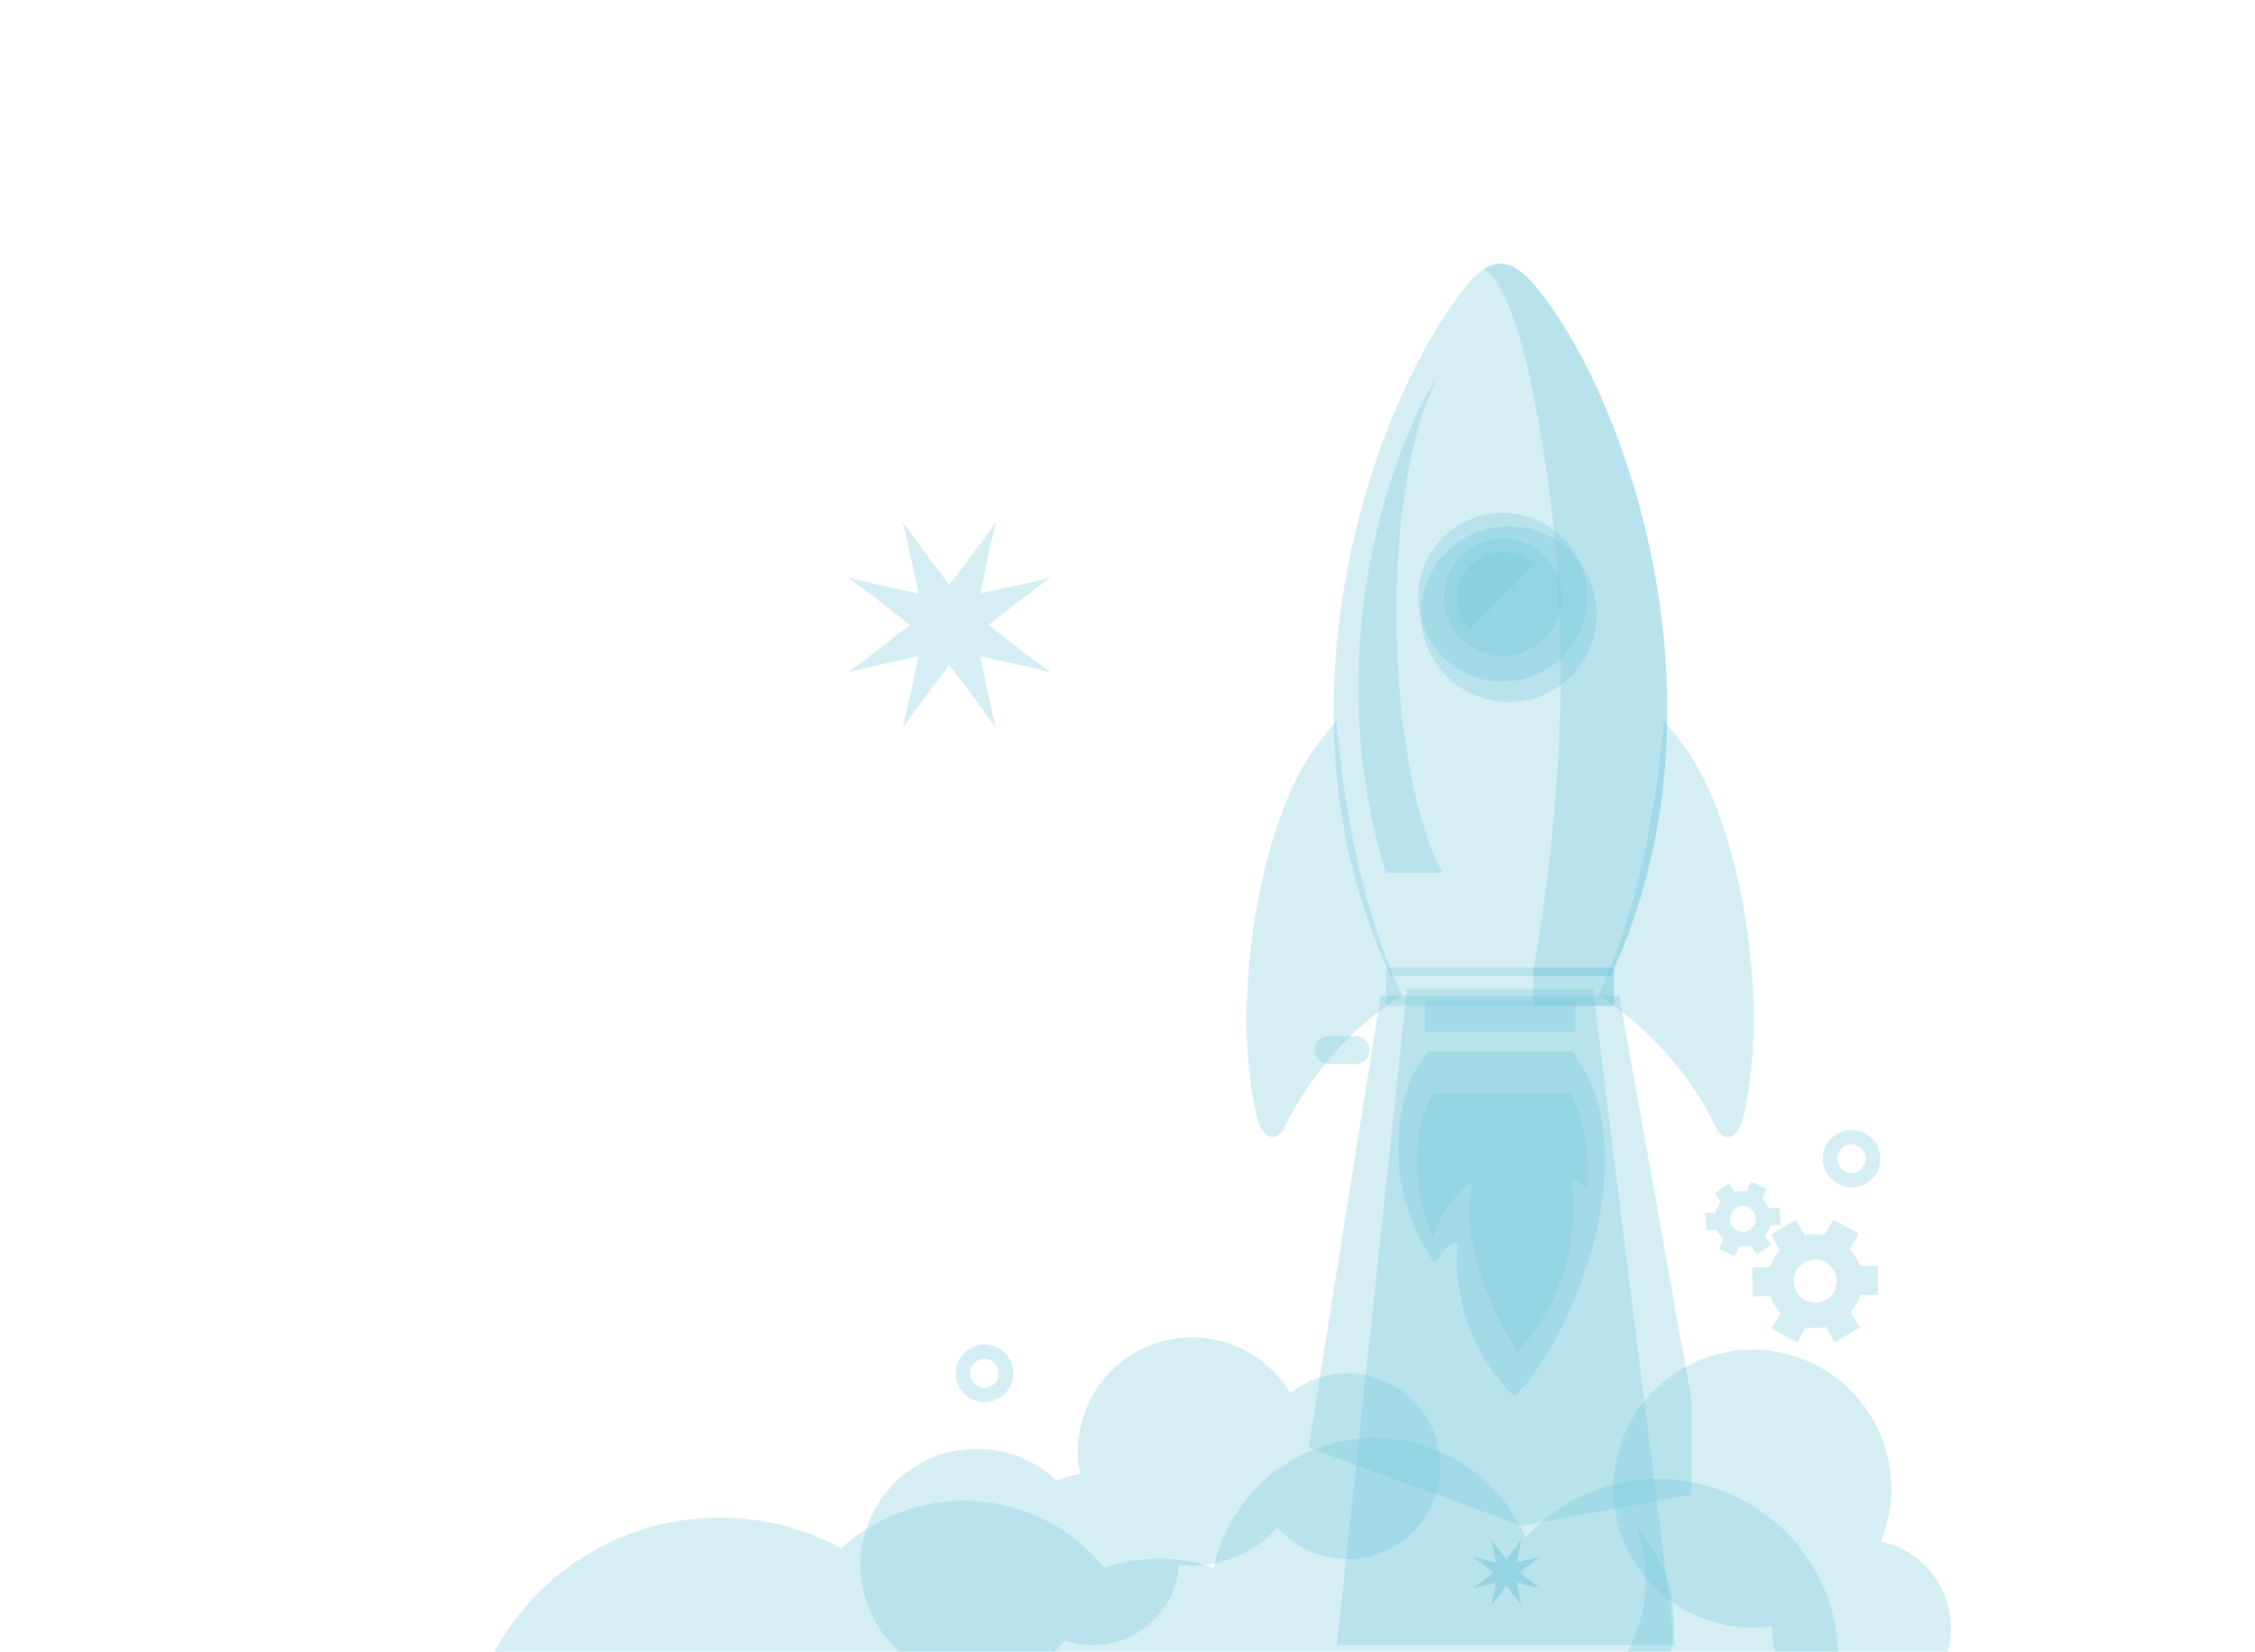 <svg xmlns="http://www.w3.org/2000/svg" width="288" height="211" viewBox="0 0 288 211"><defs><style>.cls-1{isolation:isolate;}.cls-2,.cls-6{opacity:0.3;}.cls-3,.cls-6{fill:#72c5d9;}.cls-4{mix-blend-mode:multiply;}.cls-5{opacity:0.5;}</style></defs><g class="cls-1"><g id="Warstwa_1" data-name="Warstwa 1"><g class="cls-2"><path class="cls-3" d="M115.28,93.023c3.013-4.275,5.415-7.312,7.061-9.523a1.175,1.175,0,0,0,.412-.156c2.664.59,6.431,1.303,11.455,2.557-4.204-3.064-7.188-5.507-9.361-7.183a1.246,1.246,0,0,0-.153-.419c.578-2.711,1.28-6.545,2.511-11.653-3.009,4.277-5.413,7.312-7.061,9.523a1.166,1.166,0,0,0-.411.156c-2.666-.588-6.434-1.303-11.456-2.557,4.205,3.064,7.189,5.51,9.364,7.185a1.222,1.222,0,0,0,.151.417C117.215,84.083,116.511,87.915,115.28,93.023Z"/><path class="cls-3" d="M127.206,93.023c-3.012-4.275-5.413-7.312-7.061-9.523a1.149,1.149,0,0,1-.411-.156c-2.667.59-6.434,1.303-11.456,2.557,4.205-3.064,7.189-5.507,9.362-7.183a1.22,1.22,0,0,1,.154-.419c-.578-2.711-1.281-6.545-2.515-11.653,3.013,4.277,5.417,7.312,7.064,9.523a1.187,1.187,0,0,1,.412.156c2.664-.588,6.431-1.303,11.455-2.557-4.204,3.064-7.19,5.51-9.364,7.185a1.247,1.247,0,0,1-.151.417C125.272,84.083,125.973,87.915,127.206,93.023Z"/></g><g class="cls-4"><g class="cls-5"><path class="cls-3" d="M190.432,205.172c.991-1.388,1.78-2.374,2.322-3.092a.389.389,0,0,0,.136-.05c.876.192,2.115.423,3.767.83-1.382-.995-2.364-1.788-3.078-2.332a.403.403,0,0,0-.05-.136c.19-.88.421-2.125.826-3.783-.99,1.389-1.78,2.374-2.322,3.092a.388.388,0,0,0-.135.05c-.876-.191-2.116-.423-3.767-.83,1.383.995,2.364,1.789,3.079,2.333a.393.393,0,0,0,.05.135C191.068,202.27,190.837,203.514,190.432,205.172Z"/><path class="cls-3" d="M194.353,205.172c-.99-1.388-1.78-2.374-2.322-3.092a.381.381,0,0,1-.135-.05c-.877.192-2.116.423-3.767.83,1.383-.995,2.364-1.788,3.079-2.332a.392.392,0,0,1,.05-.136c-.19-.88-.421-2.125-.827-3.783.991,1.389,1.781,2.374,2.323,3.092a.395.395,0,0,1,.136.05c.876-.191,2.115-.423,3.767-.83-1.382.995-2.364,1.789-3.079,2.333a.399.399,0,0,1-.05.135C193.718,202.27,193.948,203.514,194.353,205.172Z"/></g><path class="cls-6" d="M169.662,132.389h3.505a1.747,1.747,0,0,1,1.747,1.747v.035a1.747,1.747,0,0,1-1.747,1.747H169.665a1.75,1.75,0,0,1-1.75-1.75v-.033A1.747,1.747,0,0,1,169.662,132.389Z"/><polygon class="cls-6" points="167.133 184.931 176.337 127.187 206.814 127.187 216.021 178.729 216.021 190.943 194.336 194.915 167.133 184.931"/><g class="cls-2"><path class="cls-3" d="M226.662,166.728a6.025,6.025,0,0,0,.759,1.016l-1.118,1.99,3.222,1.806,1.119-1.99a6.013,6.013,0,0,0,2.524-.03l1.166,1.962,3.177-1.883-1.166-1.962a5.999,5.999,0,0,0,1.235-2.199l2.285-.028-.045-3.689-2.285.028a6.008,6.008,0,0,0-1.289-2.167l1.118-1.99-3.222-1.806-1.119,1.99a6.011,6.011,0,0,0-2.524.03l-1.167-1.962-3.177,1.883,1.166,1.962a5.992,5.992,0,0,0-1.235,2.198l-2.285.028.045,3.689,2.285-.028A6.024,6.024,0,0,0,226.662,166.728Zm3.768-5.427a2.747,2.747,0,1,1-.961,3.763A2.752,2.752,0,0,1,230.431,161.301Z"/><path class="cls-3" d="M219.367,154.171a3.576,3.576,0,0,0-.252.711l-1.355.105.17,2.188,1.355-.105a3.568,3.568,0,0,0,.849,1.237l-.587,1.224,1.982.947.587-1.224a3.576,3.576,0,0,0,1.497-.116l.769,1.119,1.812-1.241-.768-1.119a3.572,3.572,0,0,0,.648-1.353l1.355-.105-.17-2.188-1.355.105a3.568,3.568,0,0,0-.849-1.237l.587-1.224-1.982-.947-.587,1.224a3.578,3.578,0,0,0-1.497.116l-.769-1.12-1.812,1.241.768,1.119A3.592,3.592,0,0,0,219.367,154.171Zm3.933.069a1.633,1.633,0,1,1-2.181.768A1.632,1.632,0,0,1,223.3,154.24Z"/></g><polygon class="cls-6" points="213.888 210.153 170.759 210.153 179.702 126.338 203.449 126.338 213.888 210.153"/><path class="cls-6" d="M172.083,175.446a11.832,11.832,0,0,0-7.303,2.511A14.589,14.589,0,0,0,137.947,188.3a10.934,10.934,0,0,0-2.958.887,14.838,14.838,0,1,0,1.044,20.374,11.005,11.005,0,0,0,14.542-9.658,14.764,14.764,0,0,0,1.679.099,14.562,14.562,0,0,0,10.897-4.884,11.867,11.867,0,1,0,8.932-19.671Z"/><path class="cls-6" d="M125.726,179.11a3.682,3.682,0,0,1-3.668-3.606,3.666,3.666,0,0,1,3.61-3.721l.059-.001a3.663,3.663,0,0,1,.057,7.326Zm.002-5.505-.03,0a1.842,1.842,0,0,0,.029,3.683l.03,0a1.842,1.842,0,0,0-.028-3.683Z"/><path class="cls-6" d="M236.467,151.69a3.682,3.682,0,0,1-3.668-3.606,3.666,3.666,0,0,1,3.61-3.721l.059,0a3.663,3.663,0,0,1,.057,7.326Zm.002-5.505-.03,0a1.842,1.842,0,0,0,.029,3.683l.03,0a1.842,1.842,0,0,0-.028-3.683Z"/><path class="cls-6" d="M226.322,207.735c-.003.102-.008.203-.008.306a11.376,11.376,0,0,0,3.901,8.583A25.907,25.907,0,0,0,220.172,241h51.372a25.917,25.917,0,0,0-22.918-29.466,11.41,11.41,0,0,0-8.399-14.632,17.743,17.743,0,1,0-16.423,11.012A17.922,17.922,0,0,0,226.322,207.735Z"/><path class="cls-6" d="M256.05,241c.025-.451.04-.904.04-1.361a23.898,23.898,0,0,0-21.637-23.774,22.995,22.995,0,0,0-39.617-19.453,21,21,0,0,0-39.823,3.878,21.09,21.09,0,0,0-13.933.019,23.167,23.167,0,0,0-33.639-2.519,32.731,32.731,0,0,0-48.25,28.753c0,5.192,1.882,10.952,5.209,14.459Z"/><path class="cls-6" d="M209.018,195.201A19.815,19.815,0,0,1,184.621,220.81a17.716,17.716,0,0,0,24.397-25.608Z"/><g class="cls-2"><path class="cls-3" d="M167.864,95.698c-7.165,10.065-10.685,32.694-7.361,46.87.823,3.509,2.776,3.089,3.548,1.462a41.877,41.877,0,0,1,14.992-16.896c-4.066-8.6-7.07-20.432-8.364-35.006A34.804,34.804,0,0,0,167.864,95.698Z"/><path class="cls-3" d="M167.864,95.698c-6.021,8.459-9.467,25.789-8.442,39.52.496-11.32,6.782-23.68,7.447-25.194.877-1.994,1.644-1.122,1.096-5.11a34.342,34.342,0,0,1,.212-9.651Q168.024,95.473,167.864,95.698Z"/></g><g class="cls-2"><path class="cls-3" d="M215.326,95.698c7.165,10.065,10.685,32.694,7.361,46.87-.823,3.509-2.777,3.089-3.547,1.462a41.879,41.879,0,0,0-14.992-16.896c4.066-8.6,7.07-20.432,8.364-35.006A34.786,34.786,0,0,1,215.326,95.698Z"/><path class="cls-3" d="M215.326,95.698c6.021,8.459,9.467,25.789,8.442,39.52-.496-11.32-6.782-23.68-7.447-25.194-.877-1.994-1.644-1.122-1.096-5.11a34.346,34.346,0,0,0-.212-9.651Q215.166,95.473,215.326,95.698Z"/></g><path class="cls-6" d="M177.634,124.685c-16.016-33.838-2.388-73.149,9.532-88.028,3.174-3.961,5.713-3.961,9.013,0,11.214,13.46,25.738,53.239,9.532,88.028Z"/><path class="cls-6" d="M205.712,124.685c16.206-34.789,1.682-74.567-9.532-88.028-2.446-2.936-4.474-3.693-6.652-2.277,2.277,1.09,4.569,7.881,5.777,13.509,4.037,18.813,6.38,42.698.409,76.796Z"/><path class="cls-6" d="M203.923,78.443a11.226,11.226,0,1,1-11.226-11.209A11.217,11.217,0,0,1,203.923,78.443Z"/><ellipse class="cls-6" cx="191.924" cy="76.297" rx="10.796" ry="10.78"/><path class="cls-6" d="M199.424,76.297a7.5,7.5,0,1,1-7.5-7.489A7.494,7.494,0,0,1,199.424,76.297Z"/><path class="cls-6" d="M196.013,72.157a5.82,5.82,0,0,0-8.236,8.224Z"/><rect class="cls-6" x="181.995" y="127.856" width="19.229" height="3.958"/><rect class="cls-6" x="177.03" y="123.604" width="29.092" height="4.891"/><rect class="cls-6" x="195.825" y="123.604" width="10.297" height="4.891"/><path class="cls-6" d="M200.769,134.322H182.489c-4.386,4.445-6.293,17.294.768,27.036,1.073-1.558,1.561-2.434,2.926-2.532A24.315,24.315,0,0,0,193.4,178.401C200.173,172.12,211.04,147.512,200.769,134.322Z"/><path class="cls-6" d="M183.052,139.684c-2.358,4.078-3.178,10.396-.016,18.702.175-2.28,3.074-6.315,5.182-7.543-1.405,4.298-.264,12.717,5.621,21.838a27.056,27.056,0,0,0,6.851-21.751c.79-.263,1.379.175,1.994.965.268-3.376-.051-8.459-2.137-12.212Z"/><path class="cls-6" d="M183.622,48.002c-6.403,10.041-15.095,36.039-6.612,63.56l7.244-.032C177.448,99.343,175.597,64.371,183.622,48.002Z"/></g></g></g></svg>